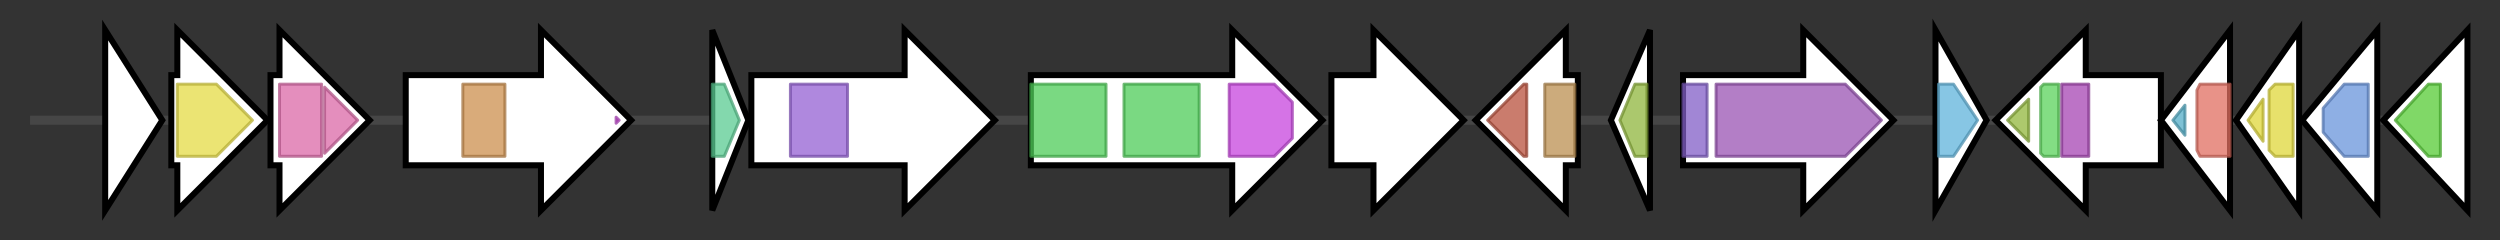 <svg version="1.1" baseProfile="full" xmlns="http://www.w3.org/2000/svg" width="831.833" height="80">
	<rect width="100%" height="100%" fill="#333333" stroke="none"/>
	<g>
		<line x1="10" y1="40.0" x2="821.833" y2="40.0" style="stroke:rgb(70,70,70); stroke-width:3 "/>
		<g>
			<title> (ctg1_2479)</title>
			<polygon class=" (ctg1_2479)" points="35,10 54,40 35,70" fill="rgb(255,255,255)" fill-opacity="1.0" stroke="rgb(0,0,0)" stroke-width="2"  />
		</g>
		<g>
			<title> (ctg1_2480)</title>
			<polygon class=" (ctg1_2480)" points="57,25 59,25 59,10 89,40 59,70 59,55 57,55" fill="rgb(255,255,255)" fill-opacity="1.0" stroke="rgb(0,0,0)" stroke-width="2"  />
			<g>
				<title>Hydrolase_4 (PF12146)
"Serine aminopeptidase, S33"</title>
				<polygon class="PF12146" points="59,28 72,28 84,40 72,52 59,52" stroke-linejoin="round" width="26" height="24" fill="rgb(228,218,68)" stroke="rgb(182,174,54)" stroke-width="1" opacity="0.75" />
			</g>
		</g>
		<g>
			<title> (ctg1_2481)</title>
			<polygon class=" (ctg1_2481)" points="90,25 93,25 93,10 123,40 93,70 93,55 90,55" fill="rgb(255,255,255)" fill-opacity="1.0" stroke="rgb(0,0,0)" stroke-width="2"  />
			<g>
				<title>FMN_dh (PF01070)
"FMN-dependent dehydrogenase"</title>
				<rect class="PF01070" x="93" y="28" stroke-linejoin="round" width="14" height="24" fill="rgb(218,104,167)" stroke="rgb(174,83,133)" stroke-width="1" opacity="0.75" />
			</g>
			<g>
				<title>FMN_dh (PF01070)
"FMN-dependent dehydrogenase"</title>
				<polygon class="PF01070" points="108,29 119,40 108,51" stroke-linejoin="round" width="15" height="24" fill="rgb(218,104,167)" stroke="rgb(174,83,133)" stroke-width="1" opacity="0.75" />
			</g>
		</g>
		<g>
			<title> (ctg1_2482)</title>
			<polygon class=" (ctg1_2482)" points="135,25 180,25 180,10 210,40 180,70 180,55 135,55" fill="rgb(255,255,255)" fill-opacity="1.0" stroke="rgb(0,0,0)" stroke-width="2"  />
			<g>
				<title>Peptidase_M14 (PF00246)
"Zinc carboxypeptidase"</title>
				<rect class="PF00246" x="154" y="28" stroke-linejoin="round" width="14" height="24" fill="rgb(204,143,78)" stroke="rgb(163,114,62)" stroke-width="1" opacity="0.75" />
			</g>
			<g>
				<title>LysM (PF01476)
"LysM domain"</title>
				<polygon class="PF01476" points="205,39 206,40 205,41" stroke-linejoin="round" width="4" height="24" fill="rgb(193,69,206)" stroke="rgb(154,55,164)" stroke-width="1" opacity="0.75" />
			</g>
		</g>
		<g>
			<title> (ctg1_2483)</title>
			<polygon class=" (ctg1_2483)" points="237,10 249,40 237,70" fill="rgb(255,255,255)" fill-opacity="1.0" stroke="rgb(0,0,0)" stroke-width="2"  />
			<g>
				<title>Penicillinase_R (PF03965)
"Penicillinase repressor"</title>
				<polygon class="PF03965" points="237,28 241,28 246,40 241,52 237,52" stroke-linejoin="round" width="11" height="24" fill="rgb(89,202,146)" stroke="rgb(71,161,116)" stroke-width="1" opacity="0.75" />
			</g>
		</g>
		<g>
			<title> (ctg1_2484)</title>
			<polygon class=" (ctg1_2484)" points="250,25 301,25 301,10 331,40 301,70 301,55 250,55" fill="rgb(255,255,255)" fill-opacity="1.0" stroke="rgb(0,0,0)" stroke-width="2"  />
			<g>
				<title>Peptidase_M56 (PF05569)
"BlaR1 peptidase M56"</title>
				<rect class="PF05569" x="263" y="28" stroke-linejoin="round" width="19" height="24" fill="rgb(148,96,211)" stroke="rgb(118,76,168)" stroke-width="1" opacity="0.75" />
			</g>
		</g>
		<g>
			<title> (ctg1_2485)</title>
			<polygon class=" (ctg1_2485)" points="343,25 410,25 410,10 440,40 410,70 410,55 343,55" fill="rgb(255,255,255)" fill-opacity="1.0" stroke="rgb(0,0,0)" stroke-width="2"  />
			<g>
				<title>BcrAD_BadFG (PF01869)
"BadF/BadG/BcrA/BcrD ATPase family"</title>
				<rect class="PF01869" x="343" y="28" stroke-linejoin="round" width="25" height="24" fill="rgb(78,204,88)" stroke="rgb(62,163,70)" stroke-width="1" opacity="0.75" />
			</g>
			<g>
				<title>BcrAD_BadFG (PF01869)
"BadF/BadG/BcrA/BcrD ATPase family"</title>
				<rect class="PF01869" x="374" y="28" stroke-linejoin="round" width="25" height="24" fill="rgb(78,204,88)" stroke="rgb(62,163,70)" stroke-width="1" opacity="0.75" />
			</g>
			<g>
				<title>DUF2229 (PF09989)
"CoA enzyme activase uncharacterised domain (DUF2229)"</title>
				<polygon class="PF09989" points="409,28 424,28 430,34 430,46 424,52 409,52" stroke-linejoin="round" width="21" height="24" fill="rgb(199,69,221)" stroke="rgb(159,55,176)" stroke-width="1" opacity="0.75" />
			</g>
		</g>
		<g>
			<title> (ctg1_2486)</title>
			<polygon class=" (ctg1_2486)" points="443,25 457,25 457,10 487,40 457,70 457,55 443,55" fill="rgb(255,255,255)" fill-opacity="1.0" stroke="rgb(0,0,0)" stroke-width="2"  />
		</g>
		<g>
			<title> (ctg1_2487)</title>
			<polygon class=" (ctg1_2487)" points="525,25 521,25 521,10 491,40 521,70 521,55 525,55" fill="rgb(255,255,255)" fill-opacity="1.0" stroke="rgb(0,0,0)" stroke-width="2"  />
			<g>
				<title>Gp_dh_C (PF02800)
"Glyceraldehyde 3-phosphate dehydrogenase, C-terminal domain"</title>
				<polygon class="PF02800" points="495,40 507,28 508,28 508,52 507,52" stroke-linejoin="round" width="15" height="24" fill="rgb(184,81,61)" stroke="rgb(147,64,48)" stroke-width="1" opacity="0.75" />
			</g>
			<g>
				<title>Gp_dh_N (PF00044)
"Glyceraldehyde 3-phosphate dehydrogenase, NAD binding domain"</title>
				<rect class="PF00044" x="514" y="28" stroke-linejoin="round" width="10" height="24" fill="rgb(187,143,81)" stroke="rgb(149,114,64)" stroke-width="1" opacity="0.75" />
			</g>
		</g>
		<g>
			<title> (ctg1_2488)</title>
			<polygon class=" (ctg1_2488)" points="536,40 549,10 549,70" fill="rgb(255,255,255)" fill-opacity="1.0" stroke="rgb(0,0,0)" stroke-width="2"  />
			<g>
				<title>dCMP_cyt_deam_1 (PF00383)
"Cytidine and deoxycytidylate deaminase zinc-binding region"</title>
				<polygon class="PF00383" points="539,40 544,28 548,28 548,52 544,52" stroke-linejoin="round" width="10" height="24" fill="rgb(143,181,60)" stroke="rgb(114,144,47)" stroke-width="1" opacity="0.75" />
			</g>
		</g>
		<g>
			<title> (ctg1_2489)</title>
			<polygon class=" (ctg1_2489)" points="560,25 600,25 600,10 630,40 600,70 600,55 560,55" fill="rgb(255,255,255)" fill-opacity="1.0" stroke="rgb(0,0,0)" stroke-width="2"  />
			<g>
				<title>ATP-cone (PF03477)
"ATP cone domain"</title>
				<rect class="PF03477" x="560" y="28" stroke-linejoin="round" width="8" height="24" fill="rgb(129,94,198)" stroke="rgb(103,75,158)" stroke-width="1" opacity="0.75" />
			</g>
			<g>
				<title>NRDD (PF13597)
"Anaerobic ribonucleoside-triphosphate reductase"</title>
				<polygon class="PF13597" points="571,28 614,28 626,40 614,52 571,52" stroke-linejoin="round" width="59" height="24" fill="rgb(153,83,179)" stroke="rgb(122,66,143)" stroke-width="1" opacity="0.75" />
			</g>
		</g>
		<g>
			<title> (ctg1_2490)</title>
			<polygon class=" (ctg1_2490)" points="644,10 661,40 644,70" fill="rgb(255,255,255)" fill-opacity="1.0" stroke="rgb(0,0,0)" stroke-width="2"  />
			<g>
				<title>Fer4_12 (PF13353)
"4Fe-4S single cluster domain"</title>
				<polygon class="PF13353" points="645,28 650,28 658,40 650,52 645,52" stroke-linejoin="round" width="14" height="24" fill="rgb(95,179,218)" stroke="rgb(76,143,174)" stroke-width="1" opacity="0.75" />
			</g>
		</g>
		<g>
			<title> (ctg1_2491)</title>
			<polygon class=" (ctg1_2491)" points="719,25 694,25 694,10 664,40 694,70 694,55 719,55" fill="rgb(255,255,255)" fill-opacity="1.0" stroke="rgb(0,0,0)" stroke-width="2"  />
			<g>
				<title>HATPase_c (PF02518)
"Histidine kinase-, DNA gyrase B-, and HSP90-like ATPase"</title>
				<polygon class="PF02518" points="668,40 675,33 675,47" stroke-linejoin="round" width="11" height="24" fill="rgb(145,182,60)" stroke="rgb(115,145,48)" stroke-width="1" opacity="0.75" />
			</g>
			<g>
				<title>HisKA (PF00512)
"His Kinase A (phospho-acceptor) domain"</title>
				<polygon class="PF00512" points="679,29 680,28 685,28 685,52 680,52 679,51" stroke-linejoin="round" width="6" height="24" fill="rgb(90,209,91)" stroke="rgb(72,167,72)" stroke-width="1" opacity="0.75" />
			</g>
			<g>
				<title>PAS_4 (PF08448)
"PAS fold"</title>
				<rect class="PF08448" x="686" y="28" stroke-linejoin="round" width="9" height="24" fill="rgb(166,68,178)" stroke="rgb(132,54,142)" stroke-width="1" opacity="0.75" />
			</g>
		</g>
		<g>
			<title> (ctg1_2492)</title>
			<polygon class=" (ctg1_2492)" points="719,40 742,10 742,70" fill="rgb(255,255,255)" fill-opacity="1.0" stroke="rgb(0,0,0)" stroke-width="2"  />
			<g>
				<title>Trans_reg_C (PF00486)
"Transcriptional regulatory protein, C terminal"</title>
				<polygon class="PF00486" points="723,40 727,35 727,45" stroke-linejoin="round" width="7" height="24" fill="rgb(83,172,198)" stroke="rgb(66,137,158)" stroke-width="1" opacity="0.75" />
			</g>
			<g>
				<title>Response_reg (PF00072)
"Response regulator receiver domain"</title>
				<polygon class="PF00072" points="731,30 732,28 742,28 742,52 732,52 731,50" stroke-linejoin="round" width="11" height="24" fill="rgb(224,109,96)" stroke="rgb(179,87,76)" stroke-width="1" opacity="0.75" />
			</g>
		</g>
		<g>
			<title> (ctg1_2493)</title>
			<polygon class=" (ctg1_2493)" points="744,40 765,10 765,70" fill="rgb(255,255,255)" fill-opacity="1.0" stroke="rgb(0,0,0)" stroke-width="2"  />
			<g>
				<title>PhoU (PF01895)
"PhoU domain"</title>
				<polygon class="PF01895" points="748,40 753,33 753,47" stroke-linejoin="round" width="8" height="24" fill="rgb(223,215,58)" stroke="rgb(178,172,46)" stroke-width="1" opacity="0.75" />
			</g>
			<g>
				<title>PhoU (PF01895)
"PhoU domain"</title>
				<polygon class="PF01895" points="755,30 757,28 763,28 763,52 757,52 755,50" stroke-linejoin="round" width="8" height="24" fill="rgb(223,215,58)" stroke="rgb(178,172,46)" stroke-width="1" opacity="0.75" />
			</g>
		</g>
		<g>
			<title> (ctg1_2494)</title>
			<polygon class=" (ctg1_2494)" points="766,40 791,10 791,70" fill="rgb(255,255,255)" fill-opacity="1.0" stroke="rgb(0,0,0)" stroke-width="2"  />
			<g>
				<title>ABC_tran (PF00005)
"ABC transporter"</title>
				<polygon class="PF00005" points="773,36 780,28 788,28 788,52 780,52 773,44" stroke-linejoin="round" width="15" height="24" fill="rgb(104,148,219)" stroke="rgb(83,118,175)" stroke-width="1" opacity="0.75" />
			</g>
		</g>
		<g>
			<title> (ctg1_2495)</title>
			<polygon class=" (ctg1_2495)" points="793,40 821,10 821,70" fill="rgb(255,255,255)" fill-opacity="1.0" stroke="rgb(0,0,0)" stroke-width="2"  />
			<g>
				<title>BPD_transp_1 (PF00528)
"Binding-protein-dependent transport system inner membrane component"</title>
				<polygon class="PF00528" points="797,40 808,28 812,28 812,52 808,52" stroke-linejoin="round" width="19" height="24" fill="rgb(85,202,53)" stroke="rgb(67,161,42)" stroke-width="1" opacity="0.75" />
			</g>
		</g>
	</g>
</svg>

